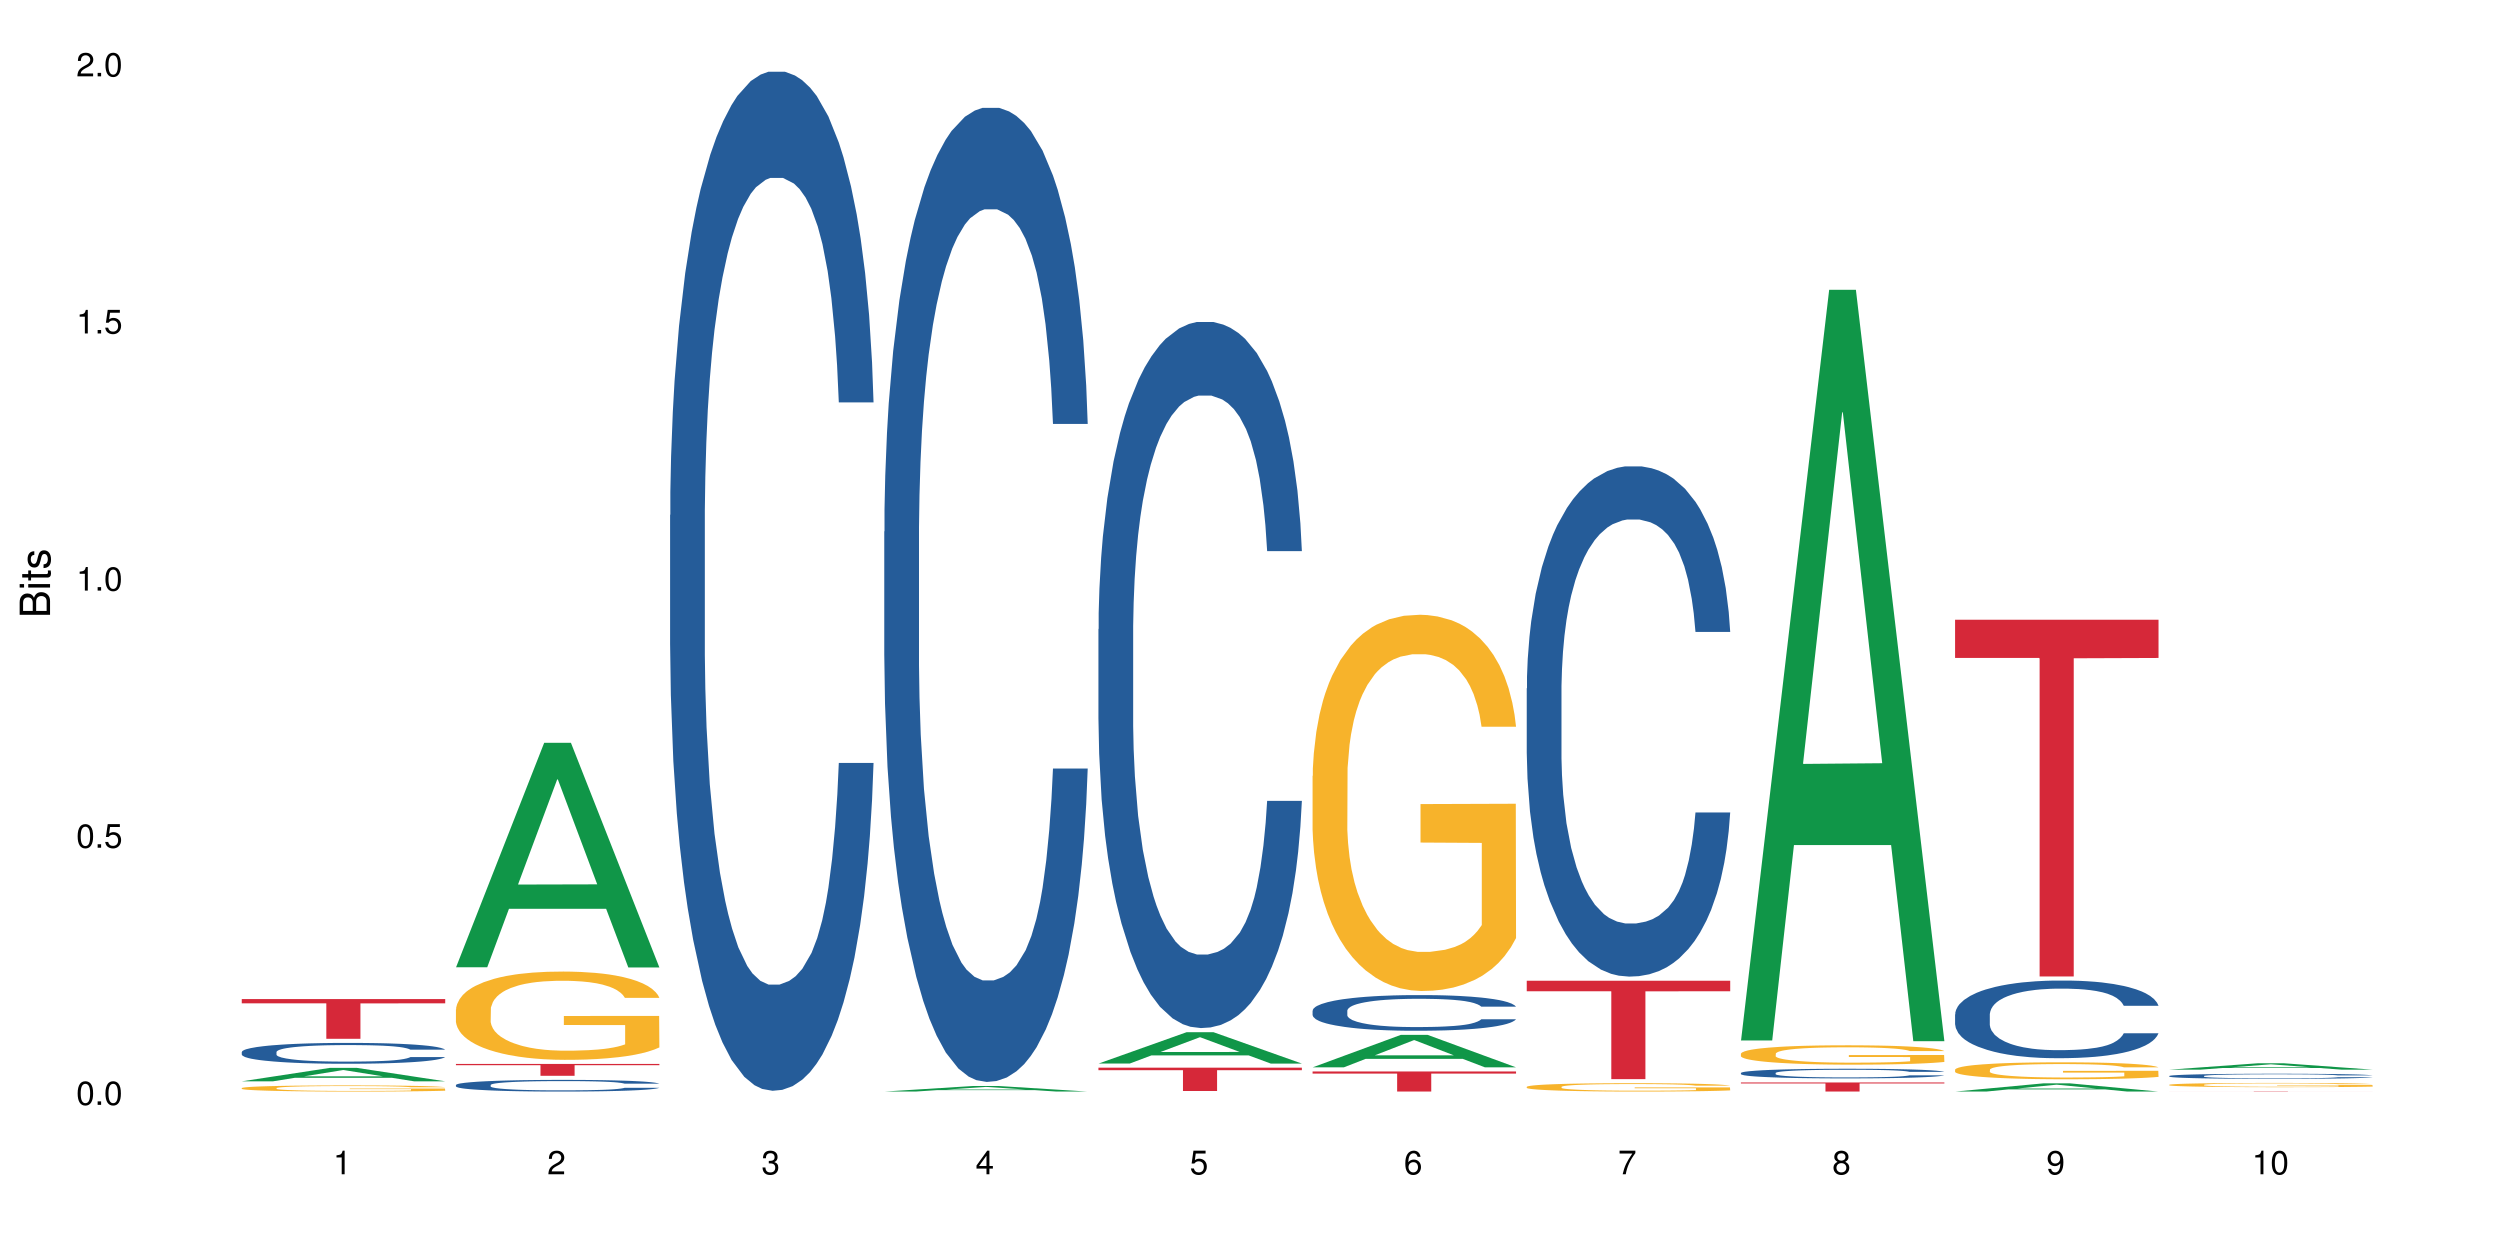 <?xml version="1.0" encoding="UTF-8"?>
<svg xmlns="http://www.w3.org/2000/svg" xmlns:xlink="http://www.w3.org/1999/xlink" width="720pt" height="360pt" viewBox="0 0 720 360" version="1.1">
<defs>
<g>
<symbol overflow="visible" id="glyph0-0">
<path style="stroke:none;" d=""/>
</symbol>
<symbol overflow="visible" id="glyph0-1">
<path style="stroke:none;" d="M 2.641 -6.797 C 2 -6.797 1.422 -6.531 1.078 -6.047 C 0.641 -5.453 0.406 -4.547 0.406 -3.297 C 0.406 -1 1.188 0.219 2.641 0.219 C 4.078 0.219 4.859 -1 4.859 -3.234 C 4.859 -4.562 4.656 -5.438 4.203 -6.047 C 3.844 -6.531 3.281 -6.797 2.641 -6.797 Z M 2.641 -6.047 C 3.547 -6.047 4 -5.125 4 -3.312 C 4 -1.375 3.562 -0.484 2.625 -0.484 C 1.734 -0.484 1.281 -1.422 1.281 -3.281 C 1.281 -5.141 1.734 -6.047 2.641 -6.047 Z M 2.641 -6.047 "/>
</symbol>
<symbol overflow="visible" id="glyph0-2">
<path style="stroke:none;" d="M 1.828 -1 L 0.828 -1 L 0.828 0 L 1.828 0 Z M 1.828 -1 "/>
</symbol>
<symbol overflow="visible" id="glyph0-3">
<path style="stroke:none;" d="M 4.562 -6.797 L 1.062 -6.797 L 0.547 -3.094 L 1.328 -3.094 C 1.719 -3.562 2.047 -3.734 2.578 -3.734 C 3.484 -3.734 4.062 -3.109 4.062 -2.094 C 4.062 -1.125 3.484 -0.531 2.578 -0.531 C 1.828 -0.531 1.375 -0.906 1.188 -1.672 L 0.328 -1.672 C 0.453 -1.109 0.547 -0.844 0.75 -0.594 C 1.125 -0.078 1.828 0.219 2.594 0.219 C 3.969 0.219 4.922 -0.781 4.922 -2.219 C 4.922 -3.562 4.031 -4.484 2.719 -4.484 C 2.25 -4.484 1.859 -4.359 1.469 -4.062 L 1.734 -5.969 L 4.562 -5.969 Z M 4.562 -6.797 "/>
</symbol>
<symbol overflow="visible" id="glyph0-4">
<path style="stroke:none;" d="M 2.484 -4.844 L 2.484 0 L 3.328 0 L 3.328 -6.797 L 2.766 -6.797 C 2.469 -5.75 2.281 -5.609 0.984 -5.453 L 0.984 -4.844 Z M 2.484 -4.844 "/>
</symbol>
<symbol overflow="visible" id="glyph0-5">
<path style="stroke:none;" d="M 4.859 -0.828 L 1.281 -0.828 C 1.359 -1.391 1.672 -1.75 2.5 -2.234 L 3.469 -2.75 C 4.406 -3.266 4.906 -3.969 4.906 -4.812 C 4.906 -5.375 4.672 -5.906 4.266 -6.266 C 3.859 -6.625 3.375 -6.797 2.719 -6.797 C 1.859 -6.797 1.219 -6.5 0.844 -5.922 C 0.609 -5.562 0.5 -5.125 0.484 -4.438 L 1.328 -4.438 C 1.359 -4.906 1.406 -5.188 1.531 -5.406 C 1.75 -5.812 2.188 -6.062 2.703 -6.062 C 3.469 -6.062 4.031 -5.516 4.031 -4.781 C 4.031 -4.25 3.719 -3.797 3.125 -3.438 L 2.234 -2.938 C 0.812 -2.141 0.406 -1.5 0.328 0 L 4.859 0 Z M 4.859 -0.828 "/>
</symbol>
<symbol overflow="visible" id="glyph0-6">
<path style="stroke:none;" d="M 2.125 -3.125 L 2.578 -3.125 C 3.516 -3.125 3.984 -2.703 3.984 -1.891 C 3.984 -1.031 3.469 -0.531 2.578 -0.531 C 1.656 -0.531 1.203 -0.984 1.156 -1.969 L 0.312 -1.969 C 0.344 -1.422 0.438 -1.078 0.609 -0.766 C 0.953 -0.109 1.625 0.219 2.547 0.219 C 3.953 0.219 4.859 -0.609 4.859 -1.906 C 4.859 -2.766 4.516 -3.25 3.703 -3.516 C 4.344 -3.766 4.656 -4.25 4.656 -4.938 C 4.656 -6.109 3.875 -6.797 2.578 -6.797 C 1.203 -6.797 0.484 -6.047 0.453 -4.609 L 1.297 -4.609 C 1.312 -5.016 1.344 -5.25 1.453 -5.453 C 1.641 -5.828 2.062 -6.062 2.594 -6.062 C 3.344 -6.062 3.797 -5.625 3.797 -4.906 C 3.797 -4.422 3.609 -4.141 3.25 -3.984 C 3.016 -3.891 2.719 -3.844 2.125 -3.844 Z M 2.125 -3.125 "/>
</symbol>
<symbol overflow="visible" id="glyph0-7">
<path style="stroke:none;" d="M 3.141 -1.625 L 3.141 0 L 3.984 0 L 3.984 -1.625 L 4.984 -1.625 L 4.984 -2.391 L 3.984 -2.391 L 3.984 -6.797 L 3.359 -6.797 L 0.266 -2.516 L 0.266 -1.625 Z M 3.141 -2.391 L 1 -2.391 L 3.141 -5.359 Z M 3.141 -2.391 "/>
</symbol>
<symbol overflow="visible" id="glyph0-8">
<path style="stroke:none;" d="M 4.781 -5.031 C 4.609 -6.141 3.891 -6.797 2.844 -6.797 C 2.094 -6.797 1.422 -6.438 1.031 -5.828 C 0.609 -5.172 0.406 -4.344 0.406 -3.094 C 0.406 -1.953 0.578 -1.234 0.984 -0.625 C 1.359 -0.078 1.953 0.219 2.703 0.219 C 3.984 0.219 4.922 -0.734 4.922 -2.078 C 4.922 -3.344 4.062 -4.234 2.844 -4.234 C 2.172 -4.234 1.641 -3.969 1.281 -3.469 C 1.281 -5.125 1.828 -6.047 2.797 -6.047 C 3.391 -6.047 3.797 -5.672 3.938 -5.031 Z M 2.734 -3.484 C 3.547 -3.484 4.062 -2.922 4.062 -2 C 4.062 -1.156 3.484 -0.531 2.703 -0.531 C 1.922 -0.531 1.328 -1.188 1.328 -2.047 C 1.328 -2.891 1.906 -3.484 2.734 -3.484 Z M 2.734 -3.484 "/>
</symbol>
<symbol overflow="visible" id="glyph0-9">
<path style="stroke:none;" d="M 4.984 -6.797 L 0.438 -6.797 L 0.438 -5.969 L 4.109 -5.969 C 2.5 -3.656 1.828 -2.234 1.328 0 L 2.219 0 C 2.594 -2.172 3.453 -4.047 4.984 -6.094 Z M 4.984 -6.797 "/>
</symbol>
<symbol overflow="visible" id="glyph0-10">
<path style="stroke:none;" d="M 3.75 -3.578 C 4.453 -4 4.688 -4.344 4.688 -4.984 C 4.688 -6.047 3.844 -6.797 2.641 -6.797 C 1.438 -6.797 0.594 -6.047 0.594 -4.984 C 0.594 -4.359 0.828 -4.016 1.516 -3.578 C 0.734 -3.203 0.359 -2.641 0.359 -1.891 C 0.359 -0.641 1.297 0.219 2.641 0.219 C 3.984 0.219 4.922 -0.641 4.922 -1.875 C 4.922 -2.641 4.531 -3.203 3.75 -3.578 Z M 2.641 -6.047 C 3.359 -6.047 3.812 -5.625 3.812 -4.969 C 3.812 -4.344 3.344 -3.922 2.641 -3.922 C 1.922 -3.922 1.453 -4.344 1.453 -4.984 C 1.453 -5.625 1.922 -6.047 2.641 -6.047 Z M 2.641 -3.203 C 3.484 -3.203 4.062 -2.672 4.062 -1.875 C 4.062 -1.062 3.484 -0.531 2.625 -0.531 C 1.797 -0.531 1.219 -1.078 1.219 -1.875 C 1.219 -2.672 1.797 -3.203 2.641 -3.203 Z M 2.641 -3.203 "/>
</symbol>
<symbol overflow="visible" id="glyph0-11">
<path style="stroke:none;" d="M 0.516 -1.547 C 0.672 -0.438 1.406 0.219 2.438 0.219 C 3.188 0.219 3.859 -0.141 4.266 -0.75 C 4.688 -1.406 4.891 -2.25 4.891 -3.484 C 4.891 -4.625 4.703 -5.359 4.312 -5.953 C 3.938 -6.5 3.344 -6.797 2.594 -6.797 C 1.297 -6.797 0.359 -5.844 0.359 -4.516 C 0.359 -3.25 1.234 -2.344 2.453 -2.344 C 3.094 -2.344 3.562 -2.578 4.016 -3.109 C 4 -1.453 3.469 -0.531 2.5 -0.531 C 1.906 -0.531 1.484 -0.906 1.359 -1.547 Z M 2.578 -6.062 C 3.375 -6.062 3.969 -5.406 3.969 -4.531 C 3.969 -3.688 3.375 -3.094 2.547 -3.094 C 1.734 -3.094 1.234 -3.672 1.234 -4.578 C 1.234 -5.438 1.797 -6.062 2.578 -6.062 Z M 2.578 -6.062 "/>
</symbol>
<symbol overflow="visible" id="glyph1-0">
<path style="stroke:none;" d=""/>
</symbol>
<symbol overflow="visible" id="glyph1-1">
<path style="stroke:none;" d="M 0 -0.953 L 0 -4.891 C 0 -5.719 -0.234 -6.344 -0.734 -6.797 C -1.188 -7.234 -1.812 -7.469 -2.5 -7.469 C -3.547 -7.469 -4.188 -7 -4.625 -5.875 C -4.984 -6.672 -5.641 -7.094 -6.531 -7.094 C -7.156 -7.094 -7.734 -6.859 -8.141 -6.391 C -8.562 -5.938 -8.75 -5.344 -8.75 -4.5 L -8.75 -0.953 Z M -4.984 -2.062 L -7.766 -2.062 L -7.766 -4.219 C -7.766 -4.844 -7.688 -5.203 -7.453 -5.5 C -7.219 -5.812 -6.859 -5.969 -6.375 -5.969 C -5.906 -5.969 -5.531 -5.812 -5.297 -5.5 C -5.062 -5.203 -4.984 -4.844 -4.984 -4.219 Z M -0.984 -2.062 L -4 -2.062 L -4 -4.781 C -4 -5.328 -3.859 -5.688 -3.578 -5.953 C -3.297 -6.219 -2.922 -6.359 -2.484 -6.359 C -2.062 -6.359 -1.688 -6.219 -1.406 -5.953 C -1.109 -5.688 -0.984 -5.328 -0.984 -4.781 Z M -0.984 -2.062 "/>
</symbol>
<symbol overflow="visible" id="glyph1-2">
<path style="stroke:none;" d="M -6.281 -1.797 L -6.281 -0.797 L 0 -0.797 L 0 -1.797 Z M -8.75 -1.797 L -8.75 -0.797 L -7.484 -0.797 L -7.484 -1.797 Z M -8.75 -1.797 "/>
</symbol>
<symbol overflow="visible" id="glyph1-3">
<path style="stroke:none;" d="M -6.281 -3.047 L -6.281 -2.016 L -8.016 -2.016 L -8.016 -1.016 L -6.281 -1.016 L -6.281 -0.172 L -5.469 -0.172 L -5.469 -1.016 L -0.719 -1.016 C -0.078 -1.016 0.281 -1.453 0.281 -2.234 C 0.281 -2.469 0.25 -2.719 0.188 -3.047 L -0.641 -3.047 C -0.609 -2.922 -0.594 -2.766 -0.594 -2.562 C -0.594 -2.141 -0.719 -2.016 -1.156 -2.016 L -5.469 -2.016 L -5.469 -3.047 Z M -6.281 -3.047 "/>
</symbol>
<symbol overflow="visible" id="glyph1-4">
<path style="stroke:none;" d="M -4.531 -5.25 C -5.766 -5.25 -6.469 -4.422 -6.469 -2.969 C -6.469 -1.516 -5.719 -0.562 -4.547 -0.562 C -3.562 -0.562 -3.094 -1.062 -2.734 -2.562 L -2.516 -3.484 C -2.344 -4.188 -2.094 -4.469 -1.625 -4.469 C -1.047 -4.469 -0.641 -3.875 -0.641 -3 C -0.641 -2.453 -0.797 -2 -1.062 -1.75 C -1.25 -1.594 -1.422 -1.531 -1.875 -1.469 L -1.875 -0.406 C -0.422 -0.453 0.281 -1.266 0.281 -2.922 C 0.281 -4.5 -0.5 -5.516 -1.719 -5.516 C -2.656 -5.516 -3.172 -4.984 -3.469 -3.734 L -3.703 -2.766 C -3.891 -1.953 -4.156 -1.609 -4.594 -1.609 C -5.172 -1.609 -5.547 -2.125 -5.547 -2.938 C -5.547 -3.75 -5.203 -4.172 -4.531 -4.203 Z M -4.531 -5.25 "/>
</symbol>
</g>
</defs>
<g id="surface92436">
<rect x="0" y="0" width="720" height="360" style="fill:rgb(100%,100%,100%);fill-opacity:1;stroke:none;"/>
<path style=" stroke:none;fill-rule:nonzero;fill:rgb(6.275%,58.824%,28.235%);fill-opacity:1;" d="M 69.629 311.418 L 69.691 311.414 L 95.047 307.543 L 102.746 307.543 L 128.223 311.422 L 119.273 311.422 L 112.887 310.41 L 84.902 310.41 L 78.645 311.418 L 69.629 311.418 L 87.598 309.988 L 110.32 309.988 L 98.988 308.176 L 98.863 308.172 L 98.738 308.184 L 87.535 309.988 L 87.598 309.988 Z M 69.629 311.418 "/>
<path style=" stroke:none;fill-rule:nonzero;fill:rgb(14.51%,36.078%,60%);fill-opacity:1;" d="M 69.629 302.973 L 69.699 302.965 L 69.699 302.836 L 69.914 302.625 L 70.414 302.363 L 70.914 302.18 L 72.203 301.859 L 73.988 301.543 L 75.848 301.305 L 77.203 301.16 L 78.418 301.051 L 81.207 300.848 L 82.992 300.742 L 84.922 300.648 L 87.281 300.555 L 88.996 300.5 L 92.852 300.414 L 95.711 300.375 L 97.926 300.359 L 102.715 300.359 L 105.574 300.383 L 107.645 300.41 L 109.93 300.453 L 111.859 300.5 L 115.219 300.621 L 118.219 300.777 L 119.578 300.863 L 121.723 301.035 L 123.367 301.199 L 124.508 301.34 L 125.797 301.543 L 126.938 301.793 L 127.797 302.07 L 128.223 302.309 L 118.219 302.309 L 117.719 302.09 L 117.148 301.918 L 116.078 301.691 L 115.004 301.535 L 113.504 301.375 L 112.148 301.27 L 110.289 301.164 L 108.645 301.102 L 106.93 301.051 L 105.285 301.02 L 102.141 300.984 L 98.5 300.984 L 97.141 300.996 L 94.355 301.039 L 92.852 301.078 L 90.711 301.156 L 89.207 301.227 L 87.422 301.336 L 86.207 301.43 L 84.707 301.57 L 83.637 301.699 L 82.422 301.879 L 81.707 302.016 L 81.062 302.172 L 80.492 302.352 L 80.062 302.543 L 79.777 302.746 L 79.633 302.945 L 79.633 303.797 L 79.777 303.992 L 80.133 304.223 L 81.062 304.559 L 82.422 304.848 L 83.992 305.078 L 85.492 305.246 L 86.352 305.32 L 87.492 305.41 L 89.281 305.52 L 91.852 305.629 L 93.352 305.672 L 95.641 305.715 L 97.996 305.738 L 101.141 305.738 L 103.93 305.715 L 105.785 305.688 L 107.715 305.645 L 110.359 305.551 L 112.004 305.465 L 113.434 305.359 L 114.504 305.254 L 115.219 305.168 L 116.293 304.996 L 117.148 304.812 L 117.793 304.617 L 118.219 304.434 L 128.223 304.434 L 127.797 304.652 L 127.152 304.867 L 126.508 305.023 L 125.508 305.219 L 124.367 305.387 L 122.723 305.578 L 121.363 305.707 L 119.578 305.844 L 117.934 305.945 L 116.148 306.039 L 113.504 306.148 L 111.789 306.203 L 109.93 306.254 L 107.715 306.297 L 104.93 306.336 L 101.93 306.359 L 99.141 306.363 L 96.141 306.352 L 93.926 306.332 L 90.996 306.281 L 87.352 306.184 L 84.707 306.078 L 82.633 305.973 L 80.848 305.863 L 78.848 305.715 L 76.273 305.477 L 74.703 305.289 L 73.633 305.133 L 72.418 304.922 L 71.559 304.727 L 70.559 304.422 L 69.844 304.031 L 69.629 303.73 Z M 69.629 302.973 "/>
<path style=" stroke:none;fill-rule:nonzero;fill:rgb(96.863%,70.196%,16.863%);fill-opacity:1;" d="M 69.629 313.359 L 69.699 313.355 L 69.699 313.324 L 69.988 313.25 L 70.703 313.152 L 71.629 313.07 L 72.629 313.004 L 73.273 312.969 L 74.344 312.922 L 75.273 312.887 L 77.633 312.812 L 80.633 312.746 L 82.277 312.719 L 84.137 312.688 L 86.777 312.66 L 87.992 312.648 L 91.711 312.621 L 95.926 312.605 L 100.57 312.602 L 102.715 312.602 L 105.645 312.609 L 109.645 312.625 L 111.934 312.641 L 113.719 312.66 L 115.578 312.68 L 117.863 312.711 L 120.008 312.75 L 121.723 312.789 L 123.438 312.84 L 124.867 312.891 L 126.082 312.945 L 127.152 313.016 L 127.797 313.07 L 128.223 313.129 L 118.293 313.129 L 117.719 313.07 L 117.078 313.027 L 116.004 312.973 L 114.934 312.934 L 113.863 312.906 L 111.859 312.863 L 110.145 312.836 L 108.004 312.812 L 105.93 312.801 L 103.57 312.789 L 102.141 312.785 L 98.355 312.785 L 94.926 312.797 L 92.926 312.812 L 91.496 312.824 L 89.496 312.848 L 88.281 312.867 L 87.566 312.879 L 85.422 312.93 L 83.992 312.977 L 83.207 313.008 L 82.207 313.055 L 81.492 313.098 L 80.707 313.164 L 80.277 313.211 L 79.703 313.32 L 79.633 313.613 L 79.848 313.676 L 80.277 313.738 L 80.848 313.797 L 81.707 313.859 L 82.562 313.906 L 84.062 313.969 L 85.352 314.012 L 86.352 314.039 L 88.281 314.082 L 89.066 314.098 L 90.922 314.125 L 92.852 314.148 L 95.211 314.168 L 96.996 314.18 L 99.855 314.188 L 103.5 314.188 L 107.789 314.176 L 110.504 314.164 L 112.359 314.152 L 113.574 314.141 L 115.078 314.121 L 116.148 314.105 L 117.148 314.086 L 118.363 314.059 L 118.363 313.676 L 100.715 313.672 L 100.715 313.492 L 128.152 313.488 L 128.223 314.121 L 126.723 314.164 L 124.867 314.207 L 123.078 314.238 L 121.223 314.266 L 118.578 314.297 L 116.434 314.316 L 113.148 314.34 L 110.145 314.355 L 107 314.363 L 104.215 314.367 L 100.93 314.371 L 97.996 314.367 L 94.855 314.359 L 92.352 314.344 L 90.066 314.328 L 87.781 314.309 L 84.922 314.273 L 83.062 314.246 L 81.133 314.211 L 79.203 314.172 L 77.488 314.129 L 76.348 314.094 L 75.203 314.055 L 73.988 314.008 L 72.844 313.953 L 71.988 313.902 L 71.203 313.844 L 70.629 313.793 L 70.059 313.719 L 69.773 313.66 L 69.629 313.609 Z M 69.629 313.359 "/>
<path style=" stroke:none;fill-rule:nonzero;fill:rgb(83.922%,15.686%,22.353%);fill-opacity:1;" d="M 69.629 287.738 L 128.223 287.738 L 128.223 288.965 L 103.805 288.973 L 103.805 299.18 L 93.98 299.18 L 93.98 288.984 L 93.836 288.965 L 69.629 288.965 Z M 69.629 287.738 "/>
<path style=" stroke:none;fill-rule:nonzero;fill:rgb(6.275%,58.824%,28.235%);fill-opacity:1;" d="M 131.309 278.57 L 131.371 278.508 L 156.727 213.922 L 164.426 213.922 L 189.902 278.629 L 180.953 278.629 L 174.566 261.738 L 146.582 261.738 L 140.324 278.57 L 131.309 278.57 L 149.273 254.75 L 172 254.691 L 160.668 224.492 L 160.543 224.434 L 160.418 224.613 L 149.211 254.691 L 149.273 254.75 Z M 131.309 278.57 "/>
<path style=" stroke:none;fill-rule:nonzero;fill:rgb(14.51%,36.078%,60%);fill-opacity:1;" d="M 131.309 312.473 L 131.379 312.469 L 131.379 312.395 L 131.594 312.277 L 132.094 312.129 L 132.594 312.027 L 133.883 311.848 L 135.668 311.672 L 137.523 311.535 L 138.883 311.457 L 140.098 311.395 L 142.883 311.281 L 144.672 311.223 L 146.602 311.172 L 148.957 311.117 L 150.672 311.086 L 154.531 311.039 L 157.391 311.016 L 159.605 311.008 L 164.395 311.008 L 167.25 311.02 L 169.324 311.035 L 171.609 311.059 L 173.539 311.086 L 176.898 311.156 L 179.898 311.242 L 181.258 311.289 L 183.402 311.387 L 185.043 311.477 L 186.188 311.559 L 187.473 311.672 L 188.617 311.809 L 189.477 311.969 L 189.902 312.098 L 179.898 312.098 L 179.398 311.977 L 178.828 311.879 L 177.758 311.754 L 176.684 311.664 L 175.184 311.578 L 173.824 311.52 L 171.969 311.461 L 170.324 311.422 L 168.609 311.395 L 166.965 311.375 L 163.82 311.359 L 160.176 311.359 L 158.82 311.363 L 156.031 311.391 L 154.531 311.41 L 152.387 311.453 L 150.887 311.492 L 149.102 311.555 L 147.887 311.605 L 146.387 311.688 L 145.312 311.758 L 144.098 311.859 L 143.387 311.938 L 142.742 312.023 L 142.172 312.125 L 141.742 312.23 L 141.457 312.344 L 141.312 312.457 L 141.312 312.934 L 141.457 313.043 L 141.812 313.172 L 142.742 313.359 L 144.098 313.523 L 145.672 313.652 L 147.172 313.742 L 148.031 313.785 L 149.172 313.836 L 150.961 313.898 L 153.531 313.957 L 155.031 313.984 L 157.32 314.008 L 159.676 314.02 L 162.82 314.02 L 165.609 314.008 L 167.465 313.992 L 169.395 313.969 L 172.039 313.914 L 173.684 313.867 L 175.113 313.809 L 176.184 313.75 L 176.898 313.699 L 177.969 313.605 L 178.828 313.5 L 179.473 313.395 L 179.898 313.289 L 189.902 313.289 L 189.477 313.41 L 188.832 313.531 L 188.188 313.621 L 187.188 313.727 L 186.047 313.824 L 184.402 313.93 L 183.043 314 L 181.258 314.078 L 179.613 314.137 L 177.828 314.188 L 175.184 314.25 L 173.469 314.281 L 171.609 314.309 L 169.395 314.332 L 166.609 314.355 L 163.605 314.367 L 160.82 314.371 L 157.82 314.363 L 155.605 314.352 L 152.676 314.324 L 149.031 314.27 L 146.387 314.211 L 144.312 314.152 L 142.527 314.09 L 140.527 314.008 L 137.953 313.871 L 136.383 313.77 L 135.309 313.684 L 134.094 313.562 L 133.238 313.453 L 132.238 313.281 L 131.523 313.062 L 131.309 312.895 Z M 131.309 312.473 "/>
<path style=" stroke:none;fill-rule:nonzero;fill:rgb(96.863%,70.196%,16.863%);fill-opacity:1;" d="M 131.309 290.699 L 131.379 290.676 L 131.379 290.211 L 131.664 289.168 L 132.379 287.727 L 133.309 286.543 L 134.309 285.613 L 134.953 285.129 L 136.023 284.43 L 136.953 283.922 L 139.312 282.875 L 142.312 281.898 L 143.957 281.48 L 145.812 281.086 L 148.457 280.645 L 149.672 280.484 L 153.391 280.113 L 157.605 279.879 L 162.25 279.809 L 164.395 279.832 L 167.324 279.926 L 171.324 280.184 L 173.613 280.414 L 175.398 280.645 L 177.254 280.949 L 179.543 281.414 L 181.688 281.969 L 183.402 282.527 L 185.117 283.223 L 186.547 283.965 L 187.762 284.777 L 188.832 285.754 L 189.477 286.566 L 189.902 287.379 L 179.973 287.379 L 179.398 286.566 L 178.758 285.941 L 177.684 285.176 L 176.613 284.617 L 175.539 284.176 L 173.539 283.57 L 171.824 283.199 L 169.68 282.875 L 167.609 282.668 L 165.25 282.527 L 163.82 282.48 L 160.035 282.48 L 156.605 282.645 L 154.605 282.828 L 153.176 283.016 L 151.172 283.363 L 149.957 283.641 L 149.246 283.828 L 147.102 284.547 L 145.672 285.195 L 144.887 285.637 L 143.887 286.336 L 143.172 286.961 L 142.383 287.891 L 141.957 288.586 L 141.383 290.168 L 141.312 294.348 L 141.527 295.227 L 141.957 296.18 L 142.527 297.016 L 143.387 297.898 L 144.242 298.57 L 145.742 299.477 L 147.027 300.082 L 148.031 300.477 L 149.957 301.102 L 150.746 301.312 L 152.602 301.73 L 154.531 302.055 L 156.891 302.332 L 158.676 302.473 L 161.535 302.59 L 165.18 302.59 L 169.469 302.449 L 172.184 302.266 L 174.039 302.078 L 175.254 301.914 L 176.754 301.66 L 177.828 301.43 L 178.828 301.172 L 180.043 300.777 L 180.043 295.227 L 162.391 295.203 L 162.391 292.605 L 189.832 292.582 L 189.902 301.66 L 188.402 302.285 L 186.547 302.891 L 184.758 303.355 L 182.902 303.75 L 180.258 304.191 L 178.113 304.469 L 174.824 304.793 L 171.824 305.004 L 168.68 305.145 L 165.895 305.211 L 162.605 305.234 L 159.676 305.191 L 156.531 305.051 L 154.031 304.863 L 151.746 304.633 L 149.457 304.332 L 146.602 303.844 L 144.742 303.449 L 142.812 302.961 L 140.883 302.379 L 139.168 301.754 L 138.027 301.266 L 136.883 300.707 L 135.668 300.012 L 134.523 299.223 L 133.668 298.504 L 132.879 297.691 L 132.309 296.922 L 131.738 295.879 L 131.453 295.043 L 131.309 294.324 Z M 131.309 290.699 "/>
<path style=" stroke:none;fill-rule:nonzero;fill:rgb(83.922%,15.686%,22.353%);fill-opacity:1;" d="M 131.309 306.414 L 189.902 306.414 L 189.902 306.781 L 165.484 306.785 L 165.484 309.828 L 155.656 309.828 L 155.656 306.789 L 155.516 306.781 L 131.309 306.781 Z M 131.309 306.414 "/>
<path style=" stroke:none;fill-rule:nonzero;fill:rgb(14.51%,36.078%,60%);fill-opacity:1;" d="M 192.988 148.359 L 193.059 148.09 L 193.059 141.652 L 193.273 131.457 L 193.773 118.582 L 194.273 109.727 L 195.559 93.898 L 197.348 78.609 L 199.203 66.805 L 200.562 59.828 L 201.777 54.465 L 204.562 44.539 L 206.352 39.441 L 208.281 34.883 L 210.637 30.32 L 212.352 27.637 L 216.211 23.344 L 219.07 21.469 L 221.285 20.664 L 226.074 20.664 L 228.93 21.734 L 231.004 23.078 L 233.289 25.223 L 235.219 27.637 L 238.578 33.539 L 241.578 41.051 L 242.938 45.344 L 245.082 53.66 L 246.723 61.707 L 247.867 68.684 L 249.152 78.609 L 250.297 90.68 L 251.152 104.363 L 251.582 115.898 L 241.578 115.898 L 241.078 105.168 L 240.508 96.852 L 239.434 85.852 L 238.363 78.07 L 236.863 70.293 L 235.504 65.195 L 233.648 60.098 L 232.004 56.879 L 230.289 54.465 L 228.645 52.855 L 225.5 51.246 L 221.855 51.246 L 220.5 51.781 L 217.711 53.93 L 216.211 55.805 L 214.066 59.562 L 212.566 63.051 L 210.781 68.414 L 209.566 72.977 L 208.066 79.949 L 206.992 86.121 L 205.777 94.973 L 205.062 101.68 L 204.422 109.191 L 203.848 118.043 L 203.422 127.434 L 203.133 137.359 L 202.992 147.016 L 202.992 188.598 L 203.133 198.258 L 203.492 209.523 L 204.422 225.887 L 205.777 240.105 L 207.352 251.371 L 208.852 259.422 L 209.707 263.176 L 210.852 267.469 L 212.637 272.836 L 215.211 278.199 L 216.711 280.348 L 219 282.492 L 221.355 283.566 L 224.5 283.566 L 227.289 282.492 L 229.145 281.152 L 231.074 279.004 L 233.719 274.445 L 235.363 270.152 L 236.793 265.055 L 237.863 259.957 L 238.578 255.664 L 239.648 247.348 L 240.508 238.227 L 241.148 228.84 L 241.578 219.719 L 251.582 219.719 L 251.152 230.449 L 250.512 240.91 L 249.867 248.691 L 248.867 258.078 L 247.723 266.395 L 246.082 275.785 L 244.723 281.957 L 242.938 288.66 L 241.293 293.758 L 239.508 298.32 L 236.863 303.684 L 235.148 306.367 L 233.289 308.781 L 231.074 310.93 L 228.289 312.805 L 225.285 313.879 L 222.5 314.148 L 219.5 313.609 L 217.285 312.539 L 214.352 310.125 L 210.711 305.293 L 208.066 300.199 L 205.992 295.102 L 204.207 289.734 L 202.207 282.492 L 199.633 270.688 L 198.062 261.566 L 196.988 254.055 L 195.773 243.594 L 194.918 234.203 L 193.918 219.18 L 193.203 200.133 L 192.988 185.379 Z M 192.988 148.359 "/>
<path style=" stroke:none;fill-rule:nonzero;fill:rgb(6.275%,58.824%,28.235%);fill-opacity:1;" d="M 254.668 314.371 L 254.73 314.367 L 280.082 312.777 L 287.781 312.777 L 313.262 314.371 L 304.309 314.371 L 297.926 313.953 L 269.941 313.953 L 263.68 314.371 L 254.668 314.371 L 272.633 313.781 L 295.359 313.781 L 284.027 313.035 L 283.902 313.035 L 283.777 313.039 L 272.57 313.781 L 272.633 313.781 Z M 254.668 314.371 "/>
<path style=" stroke:none;fill-rule:nonzero;fill:rgb(14.51%,36.078%,60%);fill-opacity:1;" d="M 254.668 153.121 L 254.738 152.867 L 254.738 146.711 L 254.953 136.969 L 255.453 124.66 L 255.953 116.195 L 257.238 101.066 L 259.027 86.449 L 260.883 75.168 L 262.242 68.5 L 263.457 63.371 L 266.242 53.883 L 268.031 49.012 L 269.957 44.652 L 272.316 40.293 L 274.031 37.727 L 277.891 33.625 L 280.75 31.832 L 282.965 31.062 L 287.75 31.062 L 290.609 32.086 L 292.684 33.367 L 294.969 35.422 L 296.898 37.727 L 300.258 43.371 L 303.258 50.551 L 304.617 54.652 L 306.758 62.602 L 308.402 70.297 L 309.547 76.961 L 310.832 86.449 L 311.977 97.988 L 312.832 111.066 L 313.262 122.094 L 303.258 122.094 L 302.758 111.836 L 302.188 103.887 L 301.113 93.375 L 300.043 85.938 L 298.543 78.5 L 297.184 73.629 L 295.328 68.758 L 293.684 65.68 L 291.969 63.371 L 290.324 61.832 L 287.18 60.293 L 283.535 60.293 L 282.18 60.809 L 279.391 62.859 L 277.891 64.652 L 275.746 68.242 L 274.246 71.578 L 272.461 76.707 L 271.246 81.066 L 269.746 87.73 L 268.672 93.629 L 267.457 102.094 L 266.742 108.504 L 266.102 115.684 L 265.527 124.145 L 265.102 133.121 L 264.812 142.609 L 264.672 151.84 L 264.672 191.586 L 264.812 200.816 L 265.172 211.59 L 266.102 227.23 L 267.457 240.82 L 269.031 251.59 L 270.531 259.285 L 271.387 262.875 L 272.531 266.977 L 274.316 272.105 L 276.891 277.234 L 278.391 279.285 L 280.676 281.336 L 283.035 282.363 L 286.18 282.363 L 288.965 281.336 L 290.824 280.055 L 292.754 278.004 L 295.398 273.645 L 297.043 269.543 L 298.469 264.668 L 299.543 259.797 L 300.258 255.695 L 301.328 247.746 L 302.188 239.027 L 302.828 230.051 L 303.258 221.332 L 313.262 221.332 L 312.832 231.59 L 312.191 241.59 L 311.547 249.027 L 310.547 258.004 L 309.402 265.953 L 307.762 274.926 L 306.402 280.824 L 304.617 287.234 L 302.973 292.109 L 301.188 296.465 L 298.543 301.594 L 296.828 304.16 L 294.969 306.469 L 292.754 308.52 L 289.969 310.312 L 286.965 311.34 L 284.18 311.598 L 281.176 311.082 L 278.961 310.059 L 276.031 307.75 L 272.387 303.133 L 269.746 298.262 L 267.672 293.391 L 265.887 288.262 L 263.887 281.336 L 261.312 270.055 L 259.742 261.336 L 258.668 254.156 L 257.453 244.156 L 256.598 235.18 L 255.598 220.82 L 254.883 202.613 L 254.668 188.508 Z M 254.668 153.121 "/>
<path style=" stroke:none;fill-rule:nonzero;fill:rgb(6.275%,58.824%,28.235%);fill-opacity:1;" d="M 316.348 306.305 L 316.41 306.297 L 341.762 297.266 L 349.461 297.266 L 374.941 306.312 L 365.988 306.312 L 359.605 303.953 L 331.621 303.953 L 325.359 306.305 L 316.348 306.305 L 334.312 302.977 L 357.039 302.965 L 345.707 298.746 L 345.582 298.734 L 345.457 298.762 L 334.25 302.965 L 334.312 302.977 Z M 316.348 306.305 "/>
<path style=" stroke:none;fill-rule:nonzero;fill:rgb(14.51%,36.078%,60%);fill-opacity:1;" d="M 316.348 181.215 L 316.418 181.027 L 316.418 176.566 L 316.633 169.504 L 317.133 160.582 L 317.633 154.449 L 318.918 143.48 L 320.703 132.887 L 322.562 124.707 L 323.922 119.875 L 325.137 116.156 L 327.922 109.277 L 329.707 105.746 L 331.637 102.586 L 333.996 99.426 L 335.711 97.57 L 339.57 94.594 L 342.43 93.293 L 344.645 92.734 L 349.43 92.734 L 352.289 93.48 L 354.363 94.41 L 356.648 95.895 L 358.578 97.57 L 361.938 101.656 L 364.938 106.863 L 366.293 109.836 L 368.438 115.598 L 370.082 121.176 L 371.227 126.008 L 372.512 132.887 L 373.656 141.25 L 374.512 150.73 L 374.941 158.723 L 364.938 158.723 L 364.438 151.289 L 363.867 145.523 L 362.793 137.906 L 361.723 132.516 L 360.223 127.125 L 358.863 123.59 L 357.004 120.059 L 355.363 117.828 L 353.648 116.156 L 352.004 115.043 L 348.859 113.926 L 345.215 113.926 L 343.855 114.297 L 341.07 115.785 L 339.57 117.086 L 337.426 119.688 L 335.926 122.105 L 334.141 125.82 L 332.926 128.98 L 331.422 133.816 L 330.352 138.09 L 329.137 144.223 L 328.422 148.871 L 327.777 154.074 L 327.207 160.211 L 326.777 166.715 L 326.492 173.594 L 326.352 180.285 L 326.352 209.098 L 326.492 215.789 L 326.852 223.594 L 327.777 234.934 L 329.137 244.785 L 330.707 252.59 L 332.211 258.168 L 333.066 260.77 L 334.211 263.742 L 335.996 267.461 L 338.57 271.18 L 340.07 272.668 L 342.355 274.152 L 344.715 274.898 L 347.859 274.898 L 350.645 274.152 L 352.504 273.223 L 354.434 271.738 L 357.078 268.578 L 358.719 265.602 L 360.148 262.07 L 361.223 258.539 L 361.938 255.566 L 363.008 249.805 L 363.867 243.484 L 364.508 236.977 L 364.938 230.656 L 374.941 230.656 L 374.512 238.094 L 373.871 245.344 L 373.227 250.734 L 372.227 257.238 L 371.082 263 L 369.438 269.508 L 368.082 273.781 L 366.293 278.43 L 364.652 281.961 L 362.863 285.121 L 360.223 288.836 L 358.508 290.695 L 356.648 292.371 L 354.434 293.855 L 351.645 295.156 L 348.645 295.902 L 345.859 296.086 L 342.855 295.715 L 340.641 294.973 L 337.711 293.297 L 334.066 289.953 L 331.422 286.422 L 329.352 282.891 L 327.566 279.172 L 325.562 274.152 L 322.992 265.973 L 321.418 259.656 L 320.348 254.449 L 319.133 247.199 L 318.273 240.695 L 317.273 230.285 L 316.559 217.09 L 316.348 206.867 Z M 316.348 181.215 "/>
<path style=" stroke:none;fill-rule:nonzero;fill:rgb(83.922%,15.686%,22.353%);fill-opacity:1;" d="M 316.348 307.492 L 374.941 307.492 L 374.941 308.211 L 350.52 308.219 L 350.52 314.215 L 340.695 314.215 L 340.695 308.227 L 340.555 308.211 L 316.348 308.211 Z M 316.348 307.492 "/>
<path style=" stroke:none;fill-rule:nonzero;fill:rgb(6.275%,58.824%,28.235%);fill-opacity:1;" d="M 378.023 307.391 L 378.086 307.383 L 403.441 298.039 L 411.141 298.039 L 436.621 307.398 L 427.668 307.398 L 421.281 304.957 L 393.301 304.957 L 387.039 307.391 L 378.023 307.391 L 395.992 303.945 L 418.715 303.938 L 407.387 299.57 L 407.262 299.562 L 407.137 299.586 L 395.93 303.938 L 395.992 303.945 Z M 378.023 307.391 "/>
<path style=" stroke:none;fill-rule:nonzero;fill:rgb(14.51%,36.078%,60%);fill-opacity:1;" d="M 378.023 291.059 L 378.098 291.047 L 378.098 290.824 L 378.312 290.465 L 378.812 290.016 L 379.312 289.707 L 380.598 289.152 L 382.383 288.617 L 384.242 288.203 L 385.602 287.961 L 386.812 287.77 L 389.602 287.426 L 391.387 287.246 L 393.316 287.086 L 395.676 286.926 L 397.391 286.832 L 401.25 286.684 L 404.105 286.617 L 406.324 286.59 L 411.109 286.59 L 413.969 286.625 L 416.039 286.672 L 418.328 286.746 L 420.258 286.832 L 423.613 287.039 L 426.617 287.301 L 427.973 287.453 L 430.117 287.742 L 431.762 288.023 L 432.906 288.27 L 434.191 288.617 L 435.336 289.039 L 436.191 289.52 L 436.621 289.922 L 426.617 289.922 L 426.117 289.547 L 425.543 289.254 L 424.473 288.871 L 423.402 288.598 L 421.898 288.324 L 420.543 288.148 L 418.684 287.969 L 417.039 287.855 L 415.324 287.77 L 413.684 287.715 L 410.539 287.66 L 406.895 287.66 L 405.535 287.676 L 402.75 287.754 L 401.25 287.82 L 399.105 287.949 L 397.605 288.07 L 395.816 288.258 L 394.602 288.418 L 393.102 288.664 L 392.031 288.879 L 390.816 289.188 L 390.102 289.426 L 389.457 289.688 L 388.887 289.996 L 388.457 290.324 L 388.172 290.672 L 388.027 291.012 L 388.027 292.465 L 388.172 292.805 L 388.531 293.199 L 389.457 293.773 L 390.816 294.27 L 392.387 294.664 L 393.891 294.945 L 394.746 295.078 L 395.891 295.227 L 397.676 295.414 L 400.25 295.602 L 401.75 295.676 L 404.035 295.754 L 406.395 295.789 L 409.539 295.789 L 412.324 295.754 L 414.184 295.707 L 416.113 295.629 L 418.758 295.473 L 420.398 295.32 L 421.828 295.141 L 422.902 294.965 L 423.613 294.812 L 424.688 294.523 L 425.543 294.203 L 426.188 293.875 L 426.617 293.555 L 436.621 293.555 L 436.191 293.93 L 435.547 294.297 L 434.906 294.57 L 433.906 294.898 L 432.762 295.188 L 431.117 295.52 L 429.762 295.734 L 427.973 295.969 L 426.332 296.148 L 424.543 296.309 L 421.898 296.496 L 420.184 296.59 L 418.328 296.672 L 416.113 296.75 L 413.324 296.812 L 410.324 296.852 L 407.539 296.859 L 404.535 296.844 L 402.32 296.805 L 399.391 296.719 L 395.746 296.551 L 393.102 296.371 L 391.031 296.195 L 389.242 296.008 L 387.242 295.754 L 384.672 295.34 L 383.098 295.02 L 382.027 294.758 L 380.812 294.391 L 379.953 294.062 L 378.953 293.535 L 378.238 292.871 L 378.023 292.355 Z M 378.023 291.059 "/>
<path style=" stroke:none;fill-rule:nonzero;fill:rgb(96.863%,70.196%,16.863%);fill-opacity:1;" d="M 378.023 223.461 L 378.098 223.359 L 378.098 221.383 L 378.383 216.93 L 379.098 210.793 L 380.027 205.746 L 381.027 201.789 L 381.668 199.711 L 382.742 196.742 L 383.672 194.562 L 386.027 190.109 L 389.031 185.953 L 390.672 184.172 L 392.531 182.492 L 395.176 180.609 L 396.391 179.918 L 400.105 178.336 L 404.32 177.344 L 408.965 177.047 L 411.109 177.148 L 414.039 177.543 L 418.043 178.633 L 420.328 179.621 L 422.113 180.609 L 423.973 181.898 L 426.258 183.875 L 428.402 186.25 L 430.117 188.625 L 431.832 191.594 L 433.262 194.762 L 434.477 198.227 L 435.547 202.383 L 436.191 205.844 L 436.621 209.309 L 426.688 209.309 L 426.117 205.844 L 425.473 203.172 L 424.402 199.906 L 423.328 197.531 L 422.258 195.652 L 420.258 193.078 L 418.543 191.496 L 416.398 190.109 L 414.324 189.219 L 411.969 188.625 L 410.539 188.43 L 406.75 188.43 L 403.32 189.121 L 401.32 189.914 L 399.891 190.703 L 397.891 192.188 L 396.676 193.375 L 395.961 194.168 L 393.816 197.234 L 392.387 200.008 L 391.602 201.887 L 390.602 204.855 L 389.887 207.527 L 389.102 211.484 L 388.672 214.453 L 388.102 221.184 L 388.027 238.996 L 388.242 242.758 L 388.672 246.816 L 389.242 250.379 L 390.102 254.137 L 390.961 257.008 L 392.461 260.867 L 393.746 263.441 L 394.746 265.121 L 396.676 267.793 L 397.461 268.684 L 399.32 270.465 L 401.25 271.852 L 403.605 273.039 L 405.395 273.633 L 408.25 274.129 L 411.895 274.129 L 416.184 273.535 L 418.898 272.742 L 420.758 271.949 L 421.973 271.258 L 423.473 270.168 L 424.543 269.18 L 425.543 268.09 L 426.758 266.41 L 426.758 242.758 L 409.109 242.656 L 409.109 231.574 L 436.551 231.477 L 436.621 270.168 L 435.121 272.84 L 433.262 275.414 L 431.477 277.395 L 429.617 279.074 L 426.973 280.957 L 424.828 282.145 L 421.543 283.527 L 418.543 284.418 L 415.398 285.012 L 412.609 285.309 L 409.324 285.41 L 406.395 285.211 L 403.25 284.617 L 400.75 283.824 L 398.461 282.836 L 396.176 281.551 L 393.316 279.473 L 391.461 277.789 L 389.531 275.711 L 387.602 273.238 L 385.887 270.566 L 384.742 268.488 L 383.598 266.113 L 382.383 263.145 L 381.242 259.777 L 380.383 256.711 L 379.598 253.246 L 379.027 249.98 L 378.453 245.527 L 378.168 241.965 L 378.023 238.898 Z M 378.023 223.461 "/>
<path style=" stroke:none;fill-rule:nonzero;fill:rgb(83.922%,15.686%,22.353%);fill-opacity:1;" d="M 378.023 308.578 L 436.621 308.578 L 436.621 309.199 L 412.199 309.203 L 412.199 314.371 L 402.375 314.371 L 402.375 309.211 L 402.23 309.199 L 378.023 309.199 Z M 378.023 308.578 "/>
<path style=" stroke:none;fill-rule:nonzero;fill:rgb(14.51%,36.078%,60%);fill-opacity:1;" d="M 439.703 198.258 L 439.777 198.121 L 439.777 194.898 L 439.988 189.793 L 440.492 183.348 L 440.992 178.914 L 442.277 170.988 L 444.062 163.332 L 445.922 157.422 L 447.277 153.93 L 448.492 151.242 L 451.281 146.273 L 453.066 143.723 L 454.996 141.438 L 457.355 139.156 L 459.07 137.812 L 462.93 135.664 L 465.785 134.723 L 468 134.32 L 472.789 134.32 L 475.648 134.855 L 477.719 135.527 L 480.008 136.602 L 481.938 137.812 L 485.293 140.766 L 488.297 144.527 L 489.652 146.676 L 491.797 150.84 L 493.441 154.871 L 494.582 158.363 L 495.871 163.332 L 497.012 169.379 L 497.871 176.227 L 498.301 182.004 L 488.297 182.004 L 487.797 176.629 L 487.223 172.465 L 486.152 166.961 L 485.078 163.062 L 483.578 159.168 L 482.223 156.617 L 480.363 154.062 L 478.719 152.453 L 477.004 151.242 L 475.363 150.438 L 472.219 149.633 L 468.574 149.633 L 467.215 149.902 L 464.43 150.977 L 462.93 151.914 L 460.785 153.797 L 459.285 155.543 L 457.496 158.227 L 456.281 160.512 L 454.781 164.004 L 453.711 167.094 L 452.496 171.527 L 451.781 174.883 L 451.137 178.645 L 450.566 183.078 L 450.137 187.777 L 449.852 192.75 L 449.707 197.586 L 449.707 218.402 L 449.852 223.238 L 450.207 228.883 L 451.137 237.074 L 452.496 244.195 L 454.066 249.836 L 455.566 253.863 L 456.426 255.746 L 457.57 257.895 L 459.355 260.582 L 461.926 263.266 L 463.43 264.344 L 465.715 265.418 L 468.074 265.953 L 471.219 265.953 L 474.004 265.418 L 475.863 264.746 L 477.793 263.672 L 480.434 261.387 L 482.078 259.238 L 483.508 256.688 L 484.578 254.133 L 485.293 251.984 L 486.367 247.82 L 487.223 243.254 L 487.867 238.551 L 488.297 233.984 L 498.301 233.984 L 497.871 239.359 L 497.227 244.598 L 496.586 248.492 L 495.586 253.195 L 494.441 257.355 L 492.797 262.059 L 491.441 265.148 L 489.652 268.508 L 488.008 271.059 L 486.223 273.34 L 483.578 276.027 L 481.863 277.371 L 480.008 278.582 L 477.793 279.656 L 475.004 280.594 L 472.004 281.133 L 469.215 281.266 L 466.215 280.996 L 464 280.461 L 461.07 279.25 L 457.426 276.832 L 454.781 274.281 L 452.711 271.73 L 450.922 269.043 L 448.922 265.418 L 446.352 259.508 L 444.777 254.941 L 443.707 251.18 L 442.492 245.941 L 441.633 241.238 L 440.633 233.719 L 439.918 224.18 L 439.703 216.793 Z M 439.703 198.258 "/>
<path style=" stroke:none;fill-rule:nonzero;fill:rgb(96.863%,70.196%,16.863%);fill-opacity:1;" d="M 439.703 312.992 L 439.777 312.988 L 439.777 312.945 L 440.062 312.848 L 440.777 312.711 L 441.707 312.598 L 442.707 312.512 L 443.348 312.465 L 444.422 312.398 L 445.348 312.348 L 447.707 312.25 L 450.707 312.156 L 452.352 312.117 L 454.211 312.082 L 456.855 312.039 L 458.07 312.023 L 461.785 311.988 L 466 311.965 L 470.645 311.961 L 472.789 311.961 L 475.719 311.969 L 479.719 311.996 L 482.008 312.016 L 483.793 312.039 L 485.652 312.066 L 487.938 312.109 L 490.082 312.164 L 491.797 312.219 L 493.512 312.281 L 494.941 312.352 L 496.156 312.43 L 497.227 312.523 L 497.871 312.602 L 498.301 312.676 L 488.367 312.676 L 487.797 312.602 L 487.152 312.539 L 486.082 312.469 L 485.008 312.414 L 483.938 312.375 L 481.938 312.316 L 480.223 312.281 L 478.078 312.25 L 476.004 312.23 L 473.648 312.219 L 472.219 312.211 L 468.43 312.211 L 465 312.227 L 463 312.246 L 461.57 312.262 L 459.57 312.297 L 458.355 312.324 L 457.641 312.34 L 455.496 312.41 L 454.066 312.469 L 453.281 312.512 L 452.281 312.578 L 451.566 312.637 L 450.781 312.727 L 450.352 312.793 L 449.781 312.941 L 449.707 313.336 L 449.922 313.422 L 450.352 313.512 L 450.922 313.59 L 451.781 313.676 L 452.637 313.738 L 454.141 313.824 L 455.426 313.883 L 456.426 313.918 L 458.355 313.98 L 459.141 314 L 461 314.039 L 462.93 314.07 L 465.285 314.094 L 467.074 314.109 L 469.93 314.121 L 473.574 314.121 L 477.863 314.105 L 480.578 314.09 L 482.438 314.07 L 483.652 314.055 L 485.152 314.031 L 486.223 314.008 L 487.223 313.984 L 488.438 313.949 L 488.438 313.422 L 470.789 313.418 L 470.789 313.172 L 498.227 313.172 L 498.301 314.031 L 496.801 314.09 L 494.941 314.148 L 493.156 314.191 L 491.297 314.23 L 488.652 314.273 L 486.508 314.297 L 483.223 314.328 L 480.223 314.348 L 477.078 314.363 L 474.289 314.367 L 471.004 314.371 L 468.074 314.367 L 464.93 314.352 L 462.43 314.336 L 460.141 314.312 L 457.855 314.285 L 454.996 314.238 L 453.137 314.199 L 451.211 314.156 L 449.281 314.102 L 447.566 314.039 L 446.422 313.992 L 445.277 313.941 L 444.062 313.875 L 442.922 313.801 L 442.062 313.73 L 441.277 313.656 L 440.703 313.582 L 440.133 313.484 L 439.848 313.402 L 439.703 313.336 Z M 439.703 312.992 "/>
<path style=" stroke:none;fill-rule:nonzero;fill:rgb(83.922%,15.686%,22.353%);fill-opacity:1;" d="M 439.703 282.445 L 498.301 282.445 L 498.301 285.48 L 473.879 285.504 L 473.879 310.781 L 464.055 310.781 L 464.055 285.531 L 463.91 285.48 L 439.703 285.48 Z M 439.703 282.445 "/>
<path style=" stroke:none;fill-rule:nonzero;fill:rgb(6.275%,58.824%,28.235%);fill-opacity:1;" d="M 501.383 299.66 L 501.445 299.457 L 526.801 83.461 L 534.5 83.461 L 559.98 299.863 L 551.027 299.863 L 544.641 243.375 L 516.66 243.375 L 510.398 299.66 L 501.383 299.66 L 519.352 220.008 L 542.074 219.805 L 530.742 118.816 L 530.617 118.613 L 530.492 119.223 L 519.289 219.805 L 519.352 220.008 Z M 501.383 299.66 "/>
<path style=" stroke:none;fill-rule:nonzero;fill:rgb(14.51%,36.078%,60%);fill-opacity:1;" d="M 501.383 309.012 L 501.453 309.008 L 501.453 308.949 L 501.668 308.852 L 502.168 308.73 L 502.668 308.645 L 503.957 308.496 L 505.742 308.352 L 507.602 308.238 L 508.957 308.172 L 510.172 308.121 L 512.961 308.027 L 514.746 307.98 L 516.676 307.938 L 519.035 307.895 L 520.75 307.867 L 524.605 307.828 L 527.465 307.809 L 529.68 307.805 L 534.469 307.805 L 537.328 307.812 L 539.398 307.824 L 541.688 307.848 L 543.613 307.867 L 546.973 307.926 L 549.977 307.996 L 551.332 308.035 L 553.477 308.113 L 555.121 308.191 L 556.262 308.258 L 557.551 308.352 L 558.691 308.465 L 559.551 308.594 L 559.98 308.703 L 549.977 308.703 L 549.473 308.602 L 548.902 308.523 L 547.832 308.418 L 546.758 308.348 L 545.258 308.273 L 543.902 308.223 L 542.043 308.176 L 540.398 308.145 L 538.684 308.121 L 537.039 308.109 L 533.898 308.094 L 530.254 308.094 L 528.895 308.098 L 526.109 308.117 L 524.605 308.137 L 522.465 308.172 L 520.961 308.203 L 519.176 308.254 L 517.961 308.297 L 516.461 308.363 L 515.391 308.422 L 514.176 308.508 L 513.461 308.57 L 512.816 308.641 L 512.246 308.723 L 511.816 308.812 L 511.531 308.906 L 511.387 309 L 511.387 309.391 L 511.531 309.484 L 511.887 309.59 L 512.816 309.746 L 514.176 309.879 L 515.746 309.984 L 517.246 310.062 L 518.105 310.098 L 519.246 310.137 L 521.035 310.188 L 523.605 310.238 L 525.105 310.258 L 527.395 310.281 L 529.754 310.289 L 532.895 310.289 L 535.684 310.281 L 537.543 310.266 L 539.469 310.246 L 542.113 310.203 L 543.758 310.164 L 545.188 310.113 L 546.258 310.066 L 546.973 310.027 L 548.047 309.949 L 548.902 309.859 L 549.547 309.773 L 549.977 309.688 L 559.98 309.688 L 559.551 309.789 L 558.906 309.887 L 558.266 309.961 L 557.262 310.051 L 556.121 310.129 L 554.477 310.215 L 553.117 310.273 L 551.332 310.34 L 549.688 310.387 L 547.902 310.43 L 545.258 310.48 L 543.543 310.504 L 541.688 310.527 L 539.469 310.551 L 536.684 310.566 L 533.684 310.578 L 530.895 310.578 L 527.895 310.574 L 525.68 310.562 L 522.75 310.543 L 519.105 310.496 L 516.461 310.449 L 514.391 310.398 L 512.602 310.348 L 510.602 310.281 L 508.027 310.168 L 506.457 310.082 L 505.387 310.012 L 504.172 309.91 L 503.312 309.824 L 502.312 309.68 L 501.598 309.5 L 501.383 309.359 Z M 501.383 309.012 "/>
<path style=" stroke:none;fill-rule:nonzero;fill:rgb(96.863%,70.196%,16.863%);fill-opacity:1;" d="M 501.383 303.434 L 501.453 303.43 L 501.453 303.328 L 501.742 303.098 L 502.457 302.781 L 503.383 302.523 L 504.383 302.316 L 505.027 302.211 L 506.102 302.059 L 507.027 301.945 L 509.387 301.719 L 512.387 301.504 L 514.031 301.41 L 515.891 301.324 L 518.535 301.227 L 519.75 301.191 L 523.465 301.109 L 527.68 301.059 L 532.324 301.043 L 534.469 301.051 L 537.398 301.07 L 541.398 301.125 L 543.688 301.176 L 545.473 301.227 L 547.332 301.293 L 549.617 301.395 L 551.762 301.52 L 553.477 301.641 L 555.191 301.793 L 556.621 301.957 L 557.836 302.137 L 558.906 302.348 L 559.551 302.527 L 559.98 302.707 L 550.047 302.707 L 549.473 302.527 L 548.832 302.391 L 547.758 302.223 L 546.688 302.098 L 545.617 302.004 L 543.613 301.871 L 541.898 301.789 L 539.758 301.719 L 537.684 301.672 L 535.324 301.641 L 533.898 301.629 L 530.109 301.629 L 526.68 301.668 L 524.68 301.707 L 523.25 301.746 L 521.25 301.824 L 520.035 301.887 L 519.32 301.926 L 517.176 302.082 L 515.746 302.227 L 514.961 302.324 L 513.961 302.477 L 513.246 302.613 L 512.461 302.816 L 512.031 302.969 L 511.461 303.316 L 511.387 304.234 L 511.602 304.426 L 512.031 304.637 L 512.602 304.82 L 513.461 305.012 L 514.316 305.16 L 515.816 305.359 L 517.105 305.492 L 518.105 305.578 L 520.035 305.715 L 520.82 305.762 L 522.68 305.855 L 524.605 305.926 L 526.965 305.988 L 528.75 306.016 L 531.609 306.043 L 535.254 306.043 L 539.543 306.012 L 542.258 305.973 L 544.113 305.93 L 545.328 305.895 L 546.832 305.84 L 547.902 305.789 L 548.902 305.73 L 550.117 305.645 L 550.117 304.426 L 532.469 304.422 L 532.469 303.852 L 559.906 303.848 L 559.98 305.84 L 558.477 305.977 L 556.621 306.109 L 554.832 306.211 L 552.977 306.297 L 550.332 306.395 L 548.188 306.457 L 544.902 306.527 L 541.898 306.574 L 538.754 306.602 L 535.969 306.617 L 532.684 306.625 L 529.754 306.613 L 526.609 306.582 L 524.105 306.543 L 521.82 306.492 L 519.535 306.426 L 516.676 306.316 L 514.816 306.23 L 512.887 306.125 L 510.957 305.996 L 509.242 305.859 L 508.102 305.754 L 506.957 305.629 L 505.742 305.477 L 504.598 305.305 L 503.742 305.145 L 502.957 304.969 L 502.383 304.801 L 501.812 304.57 L 501.527 304.387 L 501.383 304.23 Z M 501.383 303.434 "/>
<path style=" stroke:none;fill-rule:nonzero;fill:rgb(83.922%,15.686%,22.353%);fill-opacity:1;" d="M 501.383 311.758 L 559.98 311.758 L 559.98 312.039 L 535.559 312.039 L 535.559 314.371 L 525.734 314.371 L 525.734 312.043 L 525.59 312.039 L 501.383 312.039 Z M 501.383 311.758 "/>
<path style=" stroke:none;fill-rule:nonzero;fill:rgb(6.275%,58.824%,28.235%);fill-opacity:1;" d="M 563.062 314.367 L 563.125 314.367 L 588.48 312.008 L 596.18 312.008 L 621.656 314.371 L 612.707 314.371 L 606.32 313.754 L 578.336 313.754 L 572.078 314.367 L 563.062 314.367 L 581.031 313.5 L 603.754 313.496 L 592.422 312.395 L 592.297 312.391 L 592.172 312.398 L 580.965 313.496 L 581.031 313.5 Z M 563.062 314.367 "/>
<path style=" stroke:none;fill-rule:nonzero;fill:rgb(14.51%,36.078%,60%);fill-opacity:1;" d="M 563.062 292.137 L 563.133 292.117 L 563.133 291.625 L 563.348 290.848 L 563.848 289.867 L 564.348 289.191 L 565.637 287.988 L 567.422 286.824 L 569.281 285.922 L 570.637 285.391 L 571.852 284.984 L 574.641 284.227 L 576.426 283.84 L 578.355 283.492 L 580.711 283.145 L 582.426 282.938 L 586.285 282.613 L 589.145 282.469 L 591.359 282.406 L 596.148 282.406 L 599.004 282.488 L 601.078 282.594 L 603.363 282.754 L 605.293 282.938 L 608.652 283.391 L 611.652 283.961 L 613.012 284.289 L 615.156 284.922 L 616.797 285.535 L 617.941 286.066 L 619.227 286.824 L 620.371 287.742 L 621.23 288.785 L 621.656 289.664 L 611.652 289.664 L 611.152 288.848 L 610.582 288.211 L 609.512 287.375 L 608.438 286.781 L 606.938 286.188 L 605.578 285.801 L 603.723 285.414 L 602.078 285.168 L 600.363 284.984 L 598.719 284.859 L 595.574 284.738 L 591.93 284.738 L 590.574 284.777 L 587.785 284.941 L 586.285 285.086 L 584.145 285.371 L 582.641 285.637 L 580.855 286.047 L 579.641 286.395 L 578.141 286.926 L 577.066 287.395 L 575.855 288.07 L 575.141 288.578 L 574.496 289.152 L 573.926 289.828 L 573.496 290.543 L 573.211 291.297 L 573.066 292.035 L 573.066 295.203 L 573.211 295.938 L 573.566 296.797 L 574.496 298.043 L 575.855 299.125 L 577.426 299.984 L 578.926 300.598 L 579.785 300.883 L 580.926 301.211 L 582.715 301.617 L 585.285 302.027 L 586.785 302.191 L 589.074 302.355 L 591.43 302.438 L 594.574 302.438 L 597.363 302.355 L 599.219 302.254 L 601.148 302.09 L 603.793 301.742 L 605.438 301.414 L 606.867 301.027 L 607.938 300.637 L 608.652 300.312 L 609.723 299.676 L 610.582 298.984 L 611.227 298.266 L 611.652 297.574 L 621.656 297.574 L 621.23 298.391 L 620.586 299.188 L 619.941 299.781 L 618.941 300.496 L 617.801 301.129 L 616.156 301.844 L 614.797 302.312 L 613.012 302.824 L 611.367 303.215 L 609.582 303.562 L 606.938 303.969 L 605.223 304.172 L 603.363 304.359 L 601.148 304.52 L 598.363 304.664 L 595.363 304.746 L 592.574 304.766 L 589.574 304.727 L 587.359 304.645 L 584.43 304.461 L 580.785 304.094 L 578.141 303.703 L 576.066 303.316 L 574.281 302.906 L 572.281 302.355 L 569.707 301.457 L 568.137 300.762 L 567.062 300.188 L 565.848 299.391 L 564.992 298.676 L 563.992 297.531 L 563.277 296.082 L 563.062 294.957 Z M 563.062 292.137 "/>
<path style=" stroke:none;fill-rule:nonzero;fill:rgb(96.863%,70.196%,16.863%);fill-opacity:1;" d="M 563.062 308.035 L 563.133 308.031 L 563.133 307.945 L 563.422 307.742 L 564.133 307.465 L 565.062 307.238 L 566.062 307.062 L 566.707 306.969 L 567.777 306.832 L 568.707 306.734 L 571.066 306.535 L 574.066 306.348 L 575.711 306.266 L 577.57 306.191 L 580.211 306.105 L 581.426 306.074 L 585.145 306.004 L 589.359 305.961 L 594.004 305.945 L 596.148 305.949 L 599.078 305.969 L 603.078 306.016 L 605.367 306.062 L 607.152 306.105 L 609.012 306.164 L 611.297 306.254 L 613.441 306.359 L 615.156 306.469 L 616.871 306.602 L 618.301 306.742 L 619.516 306.898 L 620.586 307.086 L 621.23 307.242 L 621.656 307.398 L 611.727 307.398 L 611.152 307.242 L 610.512 307.125 L 609.438 306.977 L 608.367 306.867 L 607.293 306.785 L 605.293 306.668 L 603.578 306.598 L 601.434 306.535 L 599.363 306.496 L 597.004 306.469 L 595.574 306.457 L 591.789 306.457 L 588.359 306.488 L 586.359 306.527 L 584.93 306.562 L 582.93 306.629 L 581.715 306.684 L 581 306.719 L 578.855 306.855 L 577.426 306.98 L 576.641 307.066 L 575.641 307.199 L 574.926 307.32 L 574.137 307.496 L 573.711 307.633 L 573.137 307.934 L 573.066 308.738 L 573.281 308.906 L 573.711 309.09 L 574.281 309.25 L 575.141 309.418 L 575.996 309.547 L 577.496 309.723 L 578.785 309.84 L 579.785 309.914 L 581.715 310.035 L 582.5 310.074 L 584.355 310.156 L 586.285 310.219 L 588.645 310.27 L 590.43 310.297 L 593.289 310.32 L 596.934 310.32 L 601.223 310.293 L 603.938 310.258 L 605.793 310.223 L 607.008 310.191 L 608.508 310.141 L 609.582 310.098 L 610.582 310.047 L 611.797 309.973 L 611.797 308.906 L 594.148 308.902 L 594.148 308.402 L 621.586 308.398 L 621.656 310.141 L 620.156 310.262 L 618.301 310.379 L 616.512 310.469 L 614.656 310.543 L 612.012 310.629 L 609.867 310.68 L 606.582 310.742 L 603.578 310.785 L 600.434 310.809 L 597.648 310.824 L 594.359 310.828 L 591.43 310.82 L 588.289 310.793 L 585.785 310.758 L 583.5 310.711 L 581.211 310.652 L 578.355 310.562 L 576.496 310.484 L 574.566 310.391 L 572.637 310.281 L 570.922 310.16 L 569.781 310.066 L 568.637 309.957 L 567.422 309.824 L 566.277 309.672 L 565.422 309.535 L 564.633 309.379 L 564.062 309.23 L 563.492 309.031 L 563.207 308.871 L 563.062 308.734 Z M 563.062 308.035 "/>
<path style=" stroke:none;fill-rule:nonzero;fill:rgb(83.922%,15.686%,22.353%);fill-opacity:1;" d="M 563.062 178.492 L 621.656 178.492 L 621.656 189.492 L 597.238 189.586 L 597.238 281.227 L 587.41 281.227 L 587.41 189.684 L 587.27 189.492 L 563.062 189.492 Z M 563.062 178.492 "/>
<path style=" stroke:none;fill-rule:nonzero;fill:rgb(6.275%,58.824%,28.235%);fill-opacity:1;" d="M 624.742 308.062 L 624.805 308.059 L 650.156 306.23 L 657.859 306.23 L 683.336 308.062 L 674.387 308.062 L 668 307.586 L 640.016 307.586 L 633.758 308.062 L 624.742 308.062 L 642.707 307.387 L 665.434 307.383 L 654.102 306.527 L 653.977 306.527 L 653.852 306.531 L 642.645 307.383 L 642.707 307.387 Z M 624.742 308.062 "/>
<path style=" stroke:none;fill-rule:nonzero;fill:rgb(14.51%,36.078%,60%);fill-opacity:1;" d="M 624.742 309.879 L 624.812 309.879 L 624.812 309.848 L 625.027 309.797 L 625.527 309.73 L 626.027 309.688 L 627.312 309.609 L 629.102 309.531 L 630.957 309.473 L 632.316 309.438 L 633.531 309.41 L 636.316 309.363 L 638.105 309.336 L 640.035 309.312 L 642.391 309.289 L 644.105 309.277 L 647.965 309.254 L 650.824 309.246 L 653.039 309.242 L 657.828 309.242 L 660.684 309.246 L 662.758 309.254 L 665.043 309.266 L 666.973 309.277 L 670.332 309.305 L 673.332 309.344 L 674.691 309.367 L 676.836 309.406 L 678.477 309.445 L 679.621 309.48 L 680.906 309.531 L 682.051 309.594 L 682.91 309.66 L 683.336 309.719 L 673.332 309.719 L 672.832 309.664 L 672.262 309.621 L 671.188 309.566 L 670.117 309.527 L 668.617 309.488 L 667.258 309.465 L 665.402 309.438 L 663.758 309.422 L 662.043 309.41 L 660.398 309.402 L 657.254 309.395 L 653.609 309.395 L 652.254 309.398 L 649.465 309.41 L 647.965 309.418 L 645.82 309.438 L 644.32 309.453 L 642.535 309.48 L 641.32 309.504 L 639.82 309.539 L 638.746 309.57 L 637.531 309.613 L 636.816 309.648 L 636.176 309.684 L 635.602 309.73 L 635.176 309.777 L 634.891 309.824 L 634.746 309.875 L 634.746 310.082 L 634.891 310.129 L 635.246 310.188 L 636.176 310.27 L 637.531 310.34 L 639.105 310.395 L 640.605 310.434 L 641.465 310.453 L 642.605 310.477 L 644.395 310.504 L 646.965 310.527 L 648.465 310.539 L 650.754 310.551 L 653.109 310.555 L 656.254 310.555 L 659.043 310.551 L 660.898 310.543 L 662.828 310.531 L 665.473 310.512 L 667.117 310.488 L 668.547 310.465 L 669.617 310.438 L 670.332 310.418 L 671.402 310.375 L 672.262 310.328 L 672.902 310.281 L 673.332 310.238 L 683.336 310.238 L 682.91 310.289 L 682.266 310.344 L 681.621 310.383 L 680.621 310.43 L 679.477 310.469 L 677.836 310.516 L 676.477 310.547 L 674.691 310.582 L 673.047 310.605 L 671.262 310.629 L 668.617 310.656 L 666.902 310.668 L 665.043 310.684 L 662.828 310.691 L 660.043 310.703 L 657.039 310.707 L 651.254 310.707 L 649.039 310.699 L 646.109 310.688 L 642.465 310.664 L 639.82 310.641 L 637.746 310.613 L 635.961 310.586 L 633.961 310.551 L 631.387 310.492 L 629.816 310.445 L 628.742 310.41 L 627.527 310.355 L 626.672 310.309 L 625.672 310.234 L 624.957 310.141 L 624.742 310.066 Z M 624.742 309.879 "/>
<path style=" stroke:none;fill-rule:nonzero;fill:rgb(96.863%,70.196%,16.863%);fill-opacity:1;" d="M 624.742 312.41 L 624.812 312.41 L 624.812 312.387 L 625.098 312.336 L 625.812 312.27 L 626.742 312.211 L 627.742 312.168 L 628.387 312.145 L 629.457 312.109 L 630.387 312.086 L 632.746 312.035 L 635.746 311.988 L 637.391 311.969 L 639.246 311.949 L 641.891 311.93 L 643.105 311.922 L 646.82 311.902 L 651.039 311.891 L 655.684 311.887 L 657.828 311.891 L 660.758 311.895 L 664.758 311.906 L 667.043 311.918 L 668.832 311.93 L 670.688 311.941 L 672.977 311.965 L 675.121 311.992 L 676.836 312.02 L 678.551 312.051 L 679.98 312.086 L 681.191 312.125 L 682.266 312.172 L 682.91 312.211 L 683.336 312.25 L 673.406 312.25 L 672.832 312.211 L 672.191 312.184 L 671.117 312.145 L 670.047 312.117 L 668.973 312.098 L 666.973 312.07 L 665.258 312.051 L 663.113 312.035 L 661.043 312.023 L 658.684 312.02 L 657.254 312.016 L 653.469 312.016 L 650.039 312.023 L 648.035 312.031 L 646.609 312.043 L 644.605 312.059 L 643.391 312.07 L 642.676 312.082 L 640.535 312.117 L 639.105 312.148 L 638.32 312.168 L 637.316 312.199 L 636.605 312.23 L 635.816 312.277 L 635.391 312.309 L 634.816 312.387 L 634.746 312.586 L 634.961 312.629 L 635.391 312.672 L 635.961 312.715 L 636.816 312.754 L 637.676 312.789 L 639.176 312.832 L 640.461 312.859 L 641.465 312.879 L 643.391 312.91 L 644.18 312.918 L 646.035 312.941 L 647.965 312.953 L 650.324 312.969 L 652.109 312.977 L 654.969 312.98 L 658.613 312.98 L 662.898 312.973 L 665.617 312.965 L 667.473 312.957 L 668.688 312.949 L 670.188 312.938 L 671.262 312.926 L 672.262 312.914 L 673.477 312.895 L 673.477 312.629 L 655.824 312.625 L 655.824 312.5 L 683.266 312.5 L 683.336 312.938 L 681.836 312.965 L 679.98 312.996 L 678.191 313.016 L 676.336 313.035 L 673.691 313.059 L 671.547 313.07 L 668.258 313.086 L 665.258 313.098 L 662.113 313.102 L 659.328 313.105 L 656.039 313.109 L 653.109 313.105 L 649.965 313.098 L 647.465 313.09 L 645.18 313.078 L 642.891 313.062 L 640.035 313.039 L 638.176 313.023 L 636.246 313 L 634.316 312.969 L 632.602 312.941 L 631.457 312.918 L 630.316 312.891 L 629.102 312.855 L 627.957 312.82 L 627.102 312.785 L 626.312 312.746 L 625.742 312.707 L 625.172 312.66 L 624.883 312.617 L 624.742 312.586 Z M 624.742 312.41 "/>
<path style=" stroke:none;fill-rule:nonzero;fill:rgb(83.922%,15.686%,22.353%);fill-opacity:1;" d="M 624.742 314.289 L 683.336 314.289 L 683.336 314.297 L 658.918 314.297 L 658.918 314.371 L 649.09 314.371 L 649.09 314.297 L 624.742 314.297 Z M 624.742 314.289 "/>
<g style="fill:rgb(0%,0%,0%);fill-opacity:1;">
  <use xlink:href="#glyph0-1" x="21.957" y="318.198"/>
  <use xlink:href="#glyph0-2" x="27.291" y="318.198"/>
  <use xlink:href="#glyph0-1" x="29.958" y="318.198"/>
</g>
<g style="fill:rgb(0%,0%,0%);fill-opacity:1;">
  <use xlink:href="#glyph0-1" x="21.957" y="244.144"/>
  <use xlink:href="#glyph0-2" x="27.291" y="244.144"/>
  <use xlink:href="#glyph0-3" x="29.958" y="244.144"/>
</g>
<g style="fill:rgb(0%,0%,0%);fill-opacity:1;">
  <use xlink:href="#glyph0-4" x="21.957" y="170.093"/>
  <use xlink:href="#glyph0-2" x="27.291" y="170.093"/>
  <use xlink:href="#glyph0-1" x="29.958" y="170.093"/>
</g>
<g style="fill:rgb(0%,0%,0%);fill-opacity:1;">
  <use xlink:href="#glyph0-4" x="21.957" y="96.038"/>
  <use xlink:href="#glyph0-2" x="27.291" y="96.038"/>
  <use xlink:href="#glyph0-3" x="29.958" y="96.038"/>
</g>
<g style="fill:rgb(0%,0%,0%);fill-opacity:1;">
  <use xlink:href="#glyph0-5" x="21.957" y="21.987"/>
  <use xlink:href="#glyph0-2" x="27.291" y="21.987"/>
  <use xlink:href="#glyph0-1" x="29.958" y="21.987"/>
</g>
<g style="fill:rgb(0%,0%,0%);fill-opacity:1;">
  <use xlink:href="#glyph0-4" x="95.926" y="338.19"/>
</g>
<g style="fill:rgb(0%,0%,0%);fill-opacity:1;">
  <use xlink:href="#glyph0-5" x="157.605" y="338.19"/>
</g>
<g style="fill:rgb(0%,0%,0%);fill-opacity:1;">
  <use xlink:href="#glyph0-6" x="219.285" y="338.19"/>
</g>
<g style="fill:rgb(0%,0%,0%);fill-opacity:1;">
  <use xlink:href="#glyph0-7" x="280.965" y="338.19"/>
</g>
<g style="fill:rgb(0%,0%,0%);fill-opacity:1;">
  <use xlink:href="#glyph0-3" x="342.645" y="338.19"/>
</g>
<g style="fill:rgb(0%,0%,0%);fill-opacity:1;">
  <use xlink:href="#glyph0-8" x="404.324" y="338.19"/>
</g>
<g style="fill:rgb(0%,0%,0%);fill-opacity:1;">
  <use xlink:href="#glyph0-9" x="466" y="338.19"/>
</g>
<g style="fill:rgb(0%,0%,0%);fill-opacity:1;">
  <use xlink:href="#glyph0-10" x="527.68" y="338.19"/>
</g>
<g style="fill:rgb(0%,0%,0%);fill-opacity:1;">
  <use xlink:href="#glyph0-11" x="589.359" y="338.19"/>
</g>
<g style="fill:rgb(0%,0%,0%);fill-opacity:1;">
  <use xlink:href="#glyph0-4" x="648.539" y="338.19"/>
  <use xlink:href="#glyph0-1" x="653.873" y="338.19"/>
</g>
<g style="fill:rgb(0%,0%,0%);fill-opacity:1;">
  <use xlink:href="#glyph1-1" x="14.412" y="178.016"/>
  <use xlink:href="#glyph1-2" x="14.412" y="170.012"/>
  <use xlink:href="#glyph1-3" x="14.412" y="167.348"/>
  <use xlink:href="#glyph1-4" x="14.412" y="164.012"/>
</g>
</g>
</svg>
